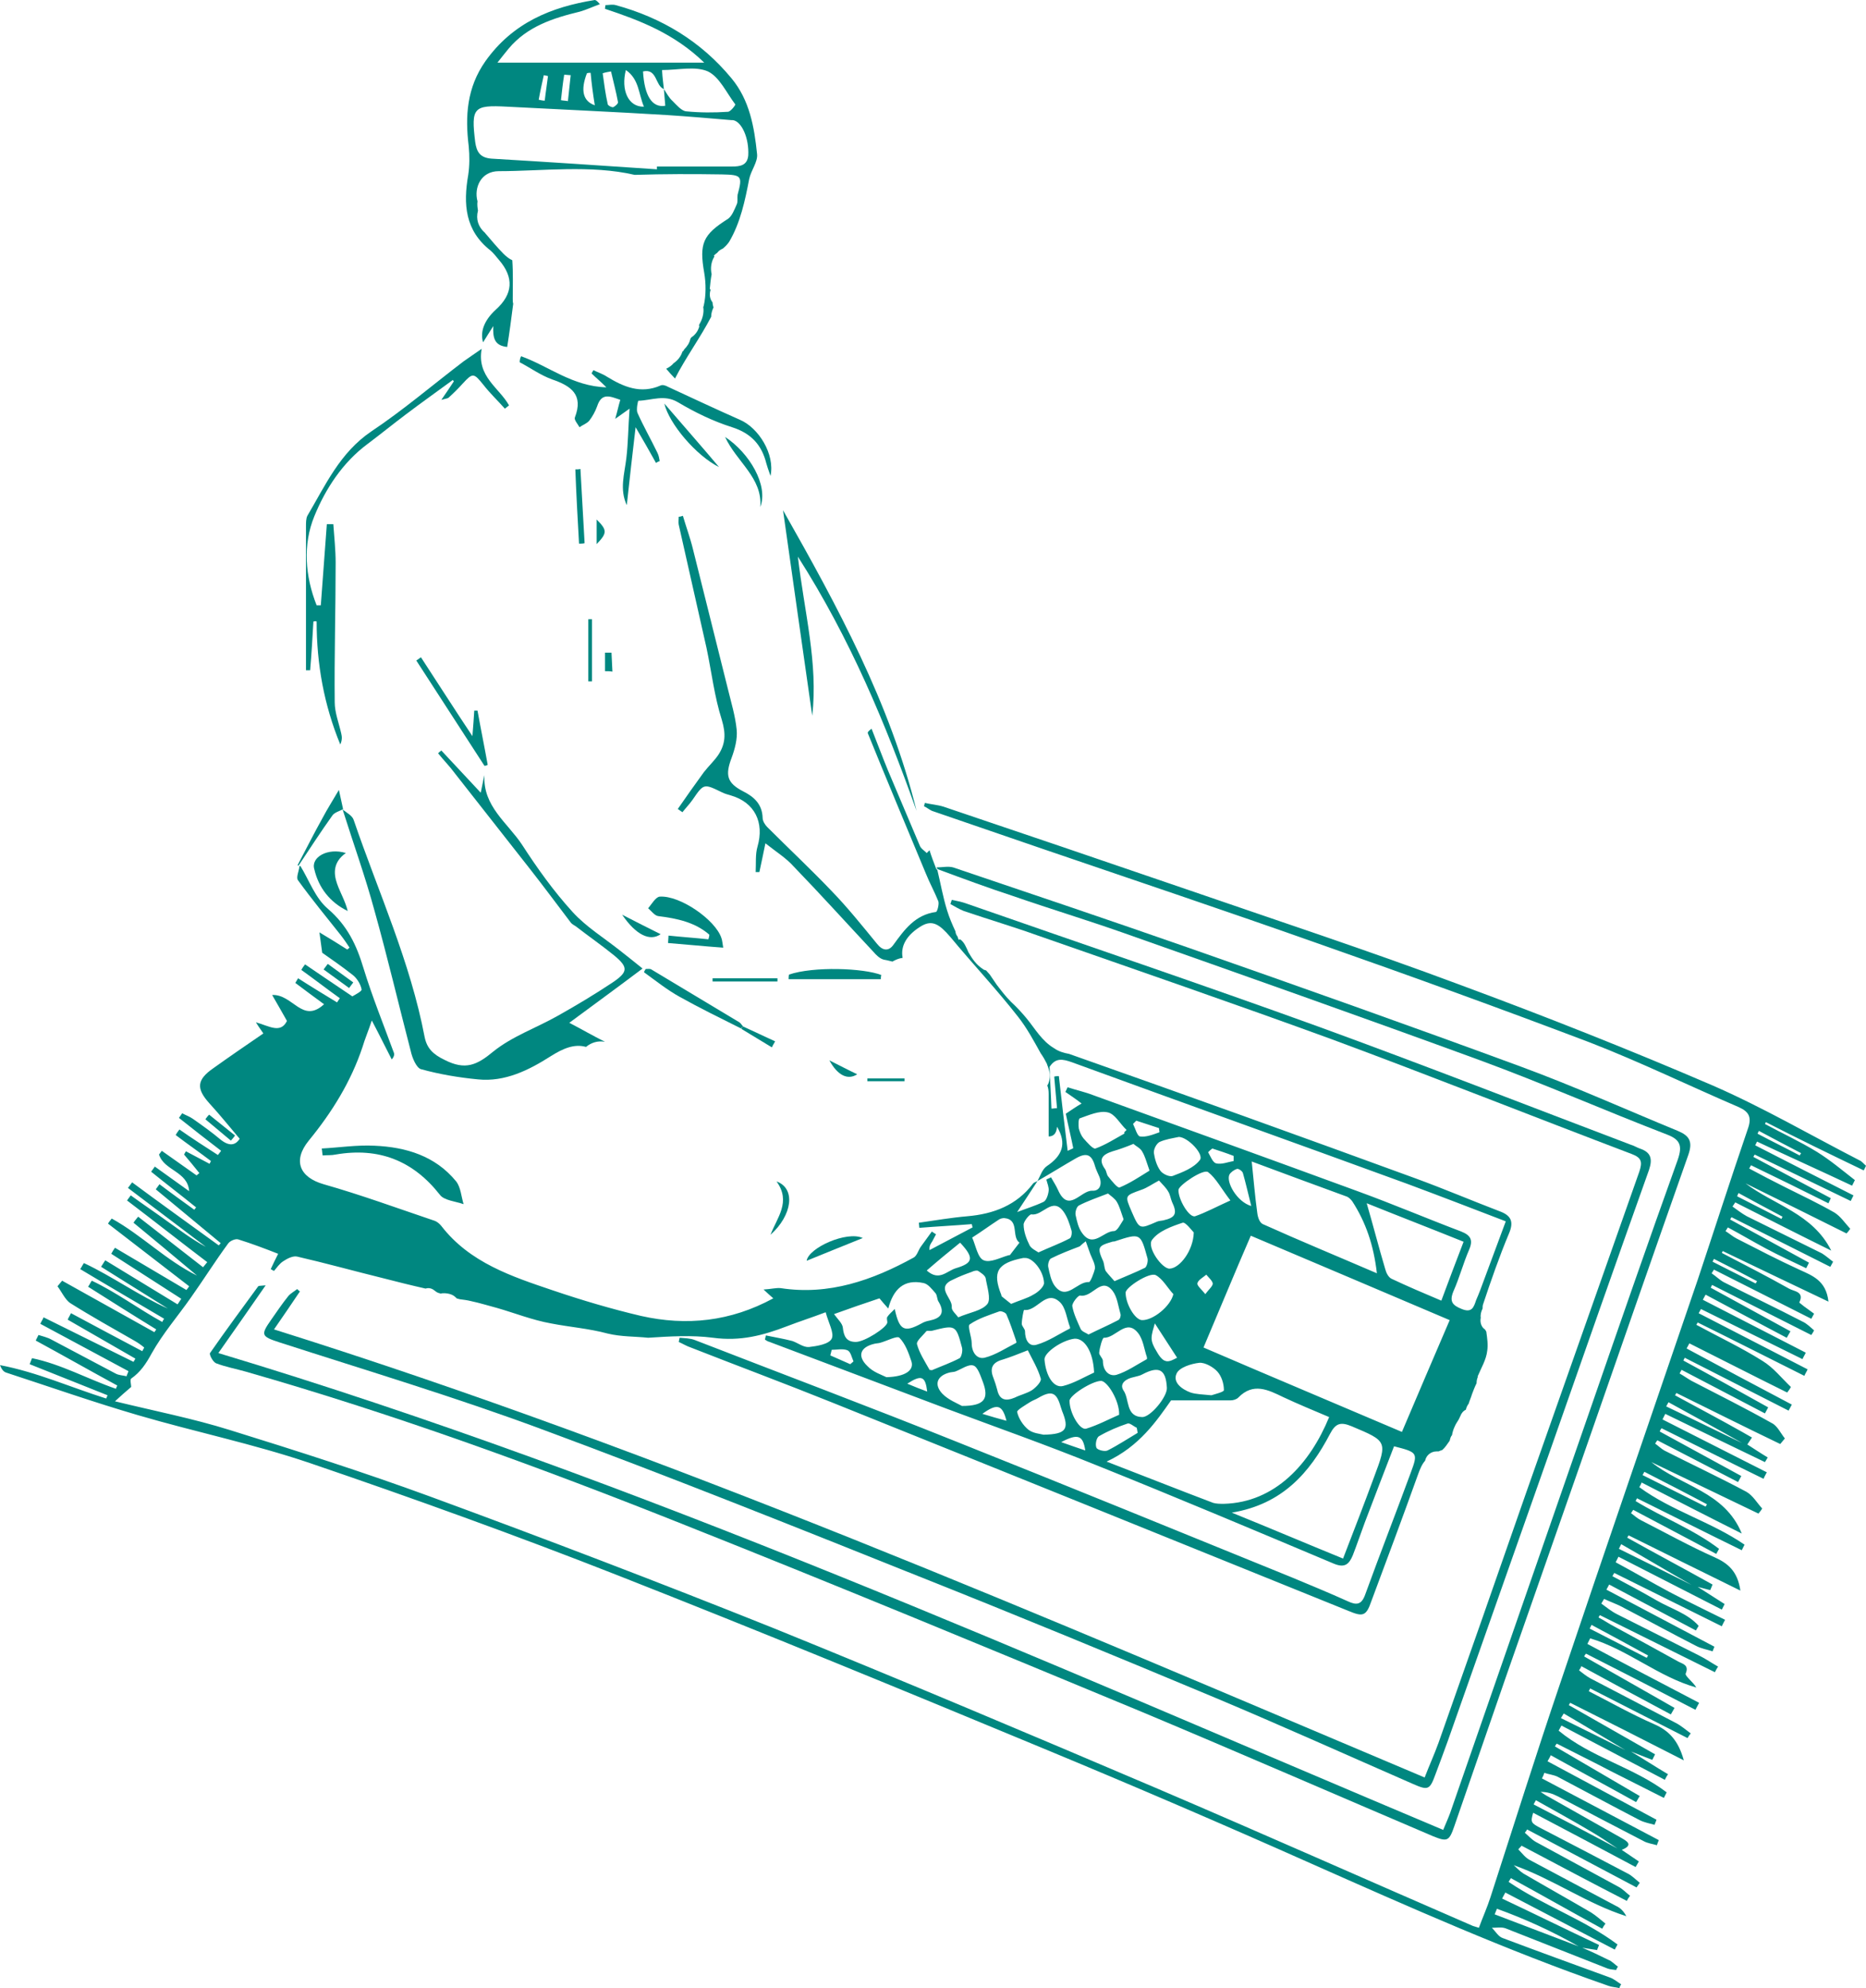 <svg enable-background="new 0 0 402.5 428.6" viewBox="0 0 402.5 428.6" xmlns="http://www.w3.org/2000/svg"><g fill="#008780"><path d="m401 250.1c-10.5-5.4-20.8-11.4-31.6-16.1-17.9-7.7-36.1-14.9-54.5-21.7-19.8-7.4-39.9-14-59.9-20.9-17.2-5.9-34.3-11.7-51.5-17.5-1.3-.4-2.7-.5-4-.8-.1.2-.1.5-.2.7.6.3 1.1.7 1.7 1 7.9 2.7 15.7 5.4 23.6 8.1 19.9 6.8 39.9 13.5 59.7 20.5 19.7 6.9 39.3 14 58.8 21.4 10.8 4.2 21.3 9.3 32 13.9 2.2 1 2.8 2.2 1.9 4.7-3.7 10.8-7.2 21.7-10.8 32.5-9.9 29-19.9 58-29.7 87.1-5.2 15.3-10 30.6-15 46-.7 2.2-1.7 4.4-2.5 6.6-.7-.2-1-.3-1.3-.4-22.6-9.8-45.1-19.8-67.8-29.5-27.7-11.8-55.4-23.5-83.3-34.8-24.5-9.8-49.1-19.2-73.9-28.3-14.2-5.2-28.6-9.8-43.1-14.3-8-2.5-16.2-4.1-24.8-6.2 1.2-1.1 2.2-2 3.5-3.1 0-.4-.3-1.6 0-1.8 2-1.4 3.2-3.2 4.4-5.4 2.4-4.3 5.7-8.1 8.5-12.1 2.7-3.8 5.2-7.8 8-11.6.4-.6 1.6-1.1 2.2-.9 2.9.9 5.8 2 8.6 3.1-.6 1.2-1.1 2.2-1.6 3.3.2.1.5.3.7.4.6-.7 1.2-1.6 2-2.1.9-.6 2.1-1.2 3-1 6.1 1.4 12.2 3.1 18.3 4.6 3.1.8 6.3 1.6 9.4 2.3.6-.2 1.3-.1 1.9.4.5.4.7.5 1.1.6.1 0 .1 0 .2.1.3-.1.5-.1.8-.1.5 0 1.1.1 1.6.3s.8.5 1.1.8c.2.1.4.1.7.2.8.1 1.6.2 2.4.4 1.9.4 3.8 1 5.7 1.5 3.8 1.1 7.6 2.6 11.5 3.3 4.1.8 8.2 1.1 12.3 2.2 2.9.7 5.8.6 8.7.9 4.7-.3 9.4-.6 14 0 5.9.8 10.8-.5 16-2.5 2.6-1 5.4-1.9 8.3-3 .6 2.3 1.9 4.5 1.3 5.7s-3.2 1.6-4.9 1.8c-1.2.1-2.4-.9-3.6-1.3-1.9-.5-3.8-.8-5.7-1.2l-.2.9c.3.2.6.4 1 .5 12.7 4.8 25.5 9.6 38.2 14.4 10.7 4 21.5 7.8 32.1 12.1 17.2 6.9 34.3 14.1 51.4 21.3 2.4 1 3.3.1 4.1-1.8.9-2.3 1.7-4.7 2.6-7.1 2.1-5.5 4.2-11 6.3-16.4 5.1 1.3 5.2 1.4 3.6 5.7-3.2 8.7-6.6 17.4-9.8 26.2-.8 2.3-1.9 2.4-3.8 1.5-4-1.8-8.1-3.5-12.2-5.2-24.1-9.8-48.1-19.6-72.2-29.2-18.7-7.5-37.6-14.6-56.4-21.9-1-.4-2.2-.4-3.3-.5-.1.3-.1.6-.2.9.9.4 1.7.9 2.6 1.2 10.2 4 20.4 7.8 30.6 11.9 37.1 14.9 74.2 29.9 111.3 44.9 3.1 1.3 3.8 1.1 4.9-2.1 3.4-9.1 6.8-18.2 10.1-27.4.4-1.1.8-2.1 1.5-2.9.2-1 1.1-2 2.5-2h.4c.2-.1.5-.2.8-.3.6-.5 1.1-1.3 1.6-2 .1-.4.2-.9.5-1.2.1-.6.3-1.3.6-1.9.2-.5.5-.9.8-1.4.1-.2.2-.4.3-.6 0-.1.1-.2.1-.2.2-.6.6-1.1 1.2-1.4.1-.5.3-.9.6-1.3.2-.7.5-1.3.7-2 .3-.8.6-1.6 1-2.4 0-.5.1-1 .3-1.4h-.1c.8-1.9 1.9-3.7 2.1-5.6.2-1.3 0-2.7-.2-4.1 0-.1-.1-.1-.1-.2-.1-.1-.1-.2-.2-.3-.8-.5-1.1-1.6-.9-2.5-.1-.7.1-1.4.4-2 0-.3 0-.6.1-.9 1.7-5.1 3.5-10.3 5.6-15.3 1.1-2.6.4-3.9-2.1-4.8-6-2.3-11.9-4.8-17.9-7-24.9-9.1-49.9-18.1-74.9-26.9-1.1-.2-2.2-.5-3.2-1.2-2.7-1.6-4.1-4.2-6-6.5-1-1.2-2.1-2.4-3.3-3.5-1.2-1.2-2.1-2.4-3.1-3.7-.5-.7-1-1.5-1.5-2.2-.3-.3-.5-.6-.8-.9-.3-.1-.5-.1-.7-.3-1.4-.9-2.3-2.2-3.1-3.6-.5-1.1-.9-2.2-1.8-2.8l-.3.1c-.1-.2-.2-.4-.2-.6-.3-.4-.5-.8-.5-1.2-.7-1.5-1.3-2.9-1.8-4.5-.9-2.9-1.4-5.8-2.1-8.7-.1-.1-.2-.3-.3-.4-.5-1.3-1-2.6-1.4-3.9-.2.2-.4.4-.6.6-.5-.5-1.3-1-1.5-1.6-2.3-5.4-4.6-10.9-6.9-16.3-1.2-2.9-2.3-5.9-3.5-8.9-.7.5-.9.8-.8 1 4.1 10.1 8.3 20.1 12.5 30.2.8 2 1.9 4 2.7 6 .2.6-.2 2.2-.5 2.3-4.5.6-6.8 3.8-9.2 7.1-1 1.4-2.3 1.3-3.5-.2-3.2-3.9-6.4-7.9-9.9-11.5-4.5-4.7-9.2-9.1-13.8-13.7-.5-.5-1-1.3-1-2-.1-2.9-1.8-4.5-4.2-5.7-3.5-1.8-3.9-3.5-2.5-7.2.7-1.9 1.3-4.1 1.1-6.1-.3-3-1.2-5.9-1.9-8.8l-7.5-30c-.6-2.5-1.5-4.9-2.2-7.3-.3.1-.6.2-.9.2 0 .6-.1 1.2 0 1.7 2 8.9 4 17.7 6 26.6 1.1 5.2 1.7 10.5 3.3 15.5.9 3 .8 5.2-.8 7.6-.9 1.3-2.1 2.4-3.1 3.7-1.9 2.6-3.8 5.3-5.6 7.9.3.2.7.5 1 .7.7-.9 1.5-1.7 2.2-2.7 2.4-3.5 2.4-3.5 6.3-1.6.6.3 1.3.5 2 .7 5.1 1.5 7.2 5.8 5.7 11-.5 1.7-.3 3.6-.4 5.5h.8c.4-1.9.8-3.7 1.3-6.2 2.4 1.9 4.5 3.2 6.1 5 5.8 6 11.4 12.2 17.2 18.4.6.7 1.4 1.5 2.3 1.7.7.1 1.3.3 1.8.4.7-.4 1.4-.7 2.2-.8-.5-2.6.9-5 4.1-6.9 2.3-1.3 3.8-.4 6.2 2.4 4.8 5.8 10 11.3 14.6 17.2 1.9 2.4 3.4 5.2 4.9 7.9.5.7.9 1.4 1.3 2.2 0 .1.1.2.1.3v.1s0 0 0-.1c.5 1.2.7 2.3.4 3.5-.1.3-.2.7-.4.9.2.5.3 1.1.3 1.8v9.2c1 0 1.7-.6 1.8-2.1 2.2 3.7 1.1 6.3-2.2 8.5-1 .7-1.4 2.1-2 3.2 2.8-1.6 5.5-3.3 8.3-4.9 2.3-1.3 3.4-.8 4.1 1.7.2.7.6 1.5.9 2.2.7 1.6.2 3.2-1.5 3.1-2.5-.1-5.1 5-7.4-.2-.4-.9-1-1.8-1.5-2.7-.3.2-.7.3-1 .5.2.8.6 1.7.5 2.4-.1.9-.5 2.1-1.1 2.4-1.9.9-3.9 1.5-5.7 2.2 1.4-2.1 2.9-4.4 4.4-6.7-.3.2-.8.3-1 .6-3.5 4.6-8.4 6.5-14.1 7-3.5.3-7 .9-10.5 1.4l.1 1.1c3.8-.3 7.6-.5 11.3-.8.1.2.1.5.2.7-3.1 1.6-6.2 3.3-9.3 4.9-.1-1 .3-1.4.6-1.9s.5-1 .8-1.5c-.3-.2-.6-.4-.9-.6-.8 1.1-1.6 2.2-2.4 3.3-.5.7-.8 1.9-1.5 2.3-8.9 4.9-18.3 8.2-28.7 6.6-1-.1-2 .2-3.7.3 1 .9 1.5 1.4 2.1 1.9-9.2 5-18.7 6-28.5 3.8-6.4-1.5-12.8-3.4-19-5.5-8.9-3-18-6-24.1-13.9-.4-.5-.9-.9-1.4-1.1-8-2.7-15.9-5.6-24-7.9-5.2-1.5-6.7-5.1-3.2-9.4 5-6.1 9.1-12.7 11.6-20.2.5-1.7 1.2-3.3 2-5.7 1.8 3.4 3 5.9 4.3 8.4.6-.7.6-1.2.4-1.6-2.2-6-4.6-11.9-6.5-18.1-1.5-5-3.5-9.2-7.7-12.8-2.7-2.3-4-6.1-5.9-9.2h-.2c-.1 1.1-.8 2.5-.3 3.1 2.9 4 6.1 7.9 9.2 11.8.7.9 1.3 1.8 1.9 2.7-.2.1-.3.3-.5.4-1.9-1.2-3.8-2.4-6-3.7.2 1.7.4 2.7.6 4.4 1.7 1.2 4.2 2.9 6.6 4.8.9.7 1.7 2 1.9 3.1.1.4-1.5 1.2-2 1.5-3.7-2.5-7-4.7-10.2-6.9-.3.4-.6.8-.8 1.2 2.8 2 5.5 4.1 8.3 6.1-.2.3-.4.6-.6.9-2.8-1.7-5.6-3.4-8.4-5.2-.2.3-.4.7-.6 1 2 1.5 4 3 6.2 4.6-4.7 4.3-6.7-2.2-11.2-2 1.2 2.1 2.2 3.8 3.2 5.6-1.4 2.8-3.8 1.1-6.7.3.8 1.3 1.3 1.9 1.6 2.4-3.8 2.6-7.3 5-10.8 7.5-3.6 2.5-3.7 4.4-.8 7.6 2.2 2.4 4.3 5 6.5 7.6-.9 1.4-2.2 1.7-4.1.2-1.9-1.6-4-3.1-6-4.5-.7-.5-1.6-.8-2.3-1.2-.2.3-.5.7-.7 1 3 2.4 6.1 4.8 9.1 7.1-.2.3-.5.6-.7.9-2.8-1.8-5.6-3.6-8.3-5.5-.3.4-.6.8-.8 1.2 2.5 1.9 5.1 3.7 7.6 5.6-.1.2-.2.4-.3.6-1.7-.9-3.4-1.8-5.1-2.7-.1.2-.3.5-.4.7 1.1 1.3 2.2 2.6 3.3 4-.2.2-.4.3-.6.5-2.5-1.8-5-3.5-7.5-5.3-.2.3-.4.5-.6.8 1.1 3.5 6.2 3.6 6.5 7.9-2.5-1.8-4.9-3.5-7.4-5.3-.3.4-.6.8-.8 1.1 3.2 2.6 6.5 5.1 9.7 7.7l-.4.5c-2.5-1.8-5-3.6-7.5-5.5-.3.4-.5.7-.8 1.1 4.7 3.9 9.4 7.8 14 11.6-.1.2-.3.3-.4.5-6.2-4.5-12.5-9-18.7-13.6-.3.4-.6.8-.9 1.2 5.6 4.2 11.2 8.5 16.8 12.7-3-1.6-5.6-3.6-8.3-5.5-2.6-1.9-5.3-3.7-7.9-5.6-.3.4-.5.7-.8 1.1 5.8 4.4 11.5 8.9 17.3 13.3l-.9 1.1-14-10.9c-.3.4-.7.8-1 1.3 4.6 3.8 9.2 7.6 13.7 11.4-6.7-3.3-11.9-8.7-18.4-12.3-.3.4-.6.7-.8 1.1 5.8 4.5 11.7 9 17.5 13.5-.2.3-.4.6-.6.8l-15.4-9.1c-.3.4-.6.9-.8 1.3 5 3.2 10.1 6.5 15.1 9.7l-.8 1.2c-5.2-3.2-10.4-6.3-15.6-9.5l-.9 1.4 14.4 9c-6.3-2.8-11.9-6.9-18.1-9.8-.3.4-.5.9-.8 1.3 6 3.6 12 7.1 18.1 10.7-.1.2-.3.4-.4.7-5.1-2.8-9.9-6.4-15.2-8.9-.3.4-.5.9-.8 1.3 4.9 3.1 9.8 6.2 14.7 9.2-.1.2-.3.4-.4.6-6.6-3.7-13.3-7.4-19.9-11.1-.3.4-.7.8-1 1.2.9 1.2 1.6 2.8 2.7 3.6 4.6 2.9 9.3 5.5 14 8.2.7.4 1.4.9 2 1.4-.1.3-.3.5-.4.8-5.1-2.7-10.2-5.4-15.4-8.2-.2.5-.5.9-.7 1.4 4.9 2.8 9.7 5.6 14.6 8.4-.1.2-.3.5-.4.7l-19.4-9.6c-.2.5-.5.9-.7 1.4 6.3 3.4 12.7 6.8 19 10.2-.1.4-.3.7-.4 1.1-.8-.2-1.7-.2-2.4-.6-4.6-2.4-9.2-4.9-13.8-7.3-.9-.5-1.9-.7-2.8-1-.2.4-.4.8-.6 1.2 5.9 3.2 11.7 6.5 17.6 9.7-.1.2-.2.4-.3.7-6.1-2.1-11.8-5.3-18.1-6.6l-.5 1.3c5.6 2.2 11.2 4.5 16.8 6.7-.1.2-.2.5-.3.7-7.6-2.4-15-5.7-22.9-7.2.3.8.7 1.4 1.3 1.6 9.5 3.1 18.9 6.4 28.5 9.2 12.3 3.6 24.9 6.2 37 10.3 22.3 7.6 44.5 15.6 66.4 24.2 30.8 12.1 61.4 24.7 92 37.4 19.3 8 38.4 16.2 57.5 24.7 21.2 9.4 42.3 18.8 64.2 26.4.8.3 1.6.3 2.4.5.1-.3.2-.6.4-.8-.8-.5-1.6-1.2-2.5-1.5-7.7-2.8-15.4-5.6-23.1-8.5-.9-.3-1.5-1.4-2.3-2.2 1 0 2-.2 2.9.1 7.4 2.9 14.7 5.8 22.1 8.7.6.2 1.2.2 1.8.3.1-.2.2-.5.4-.7-.7-.5-1.3-1.2-2.1-1.5-1.8-.9-3.7-1.8-5.6-2.6 1.1.2 2.1.3 3.2.5.1-.4.3-.7.4-1.1-7-3.3-13.9-6.7-20.9-10 .2-.4.5-.9.7-1.3 7.9 4.1 15.7 8.2 23.6 12.3l.6-1.1c-7.2-5.4-16-8.4-23.5-13.5l.5-.8c6.6 3.6 13.1 7.3 19.7 10.9.2-.4.4-.7.7-1.1-1-.8-2-1.7-3.1-2.4-4.8-2.8-9.8-5.6-14.6-8.4-.8-.5-1.4-1.2-2.1-1.8 8.5 3 15.8 8.3 24.3 11-.6-1.1-1.3-1.8-2.2-2.2l-18.6-9.9c-1-.5-1.7-1.5-2.5-2.3.2-.3.5-.5.7-.8 7.6 4 15.1 8 22.7 11.9.2-.4.4-.7.7-1.1-.9-.7-1.6-1.5-2.6-2-5.9-3.2-11.8-6.4-17.7-9.6-.9-.5-1.6-1.3-2.4-2 .2-.2.4-.5.5-.7 7.9 4.2 15.7 8.3 23.6 12.5.2-.3.5-.7.7-1-.9-.7-1.7-1.6-2.8-2.1-6.1-3.2-12.2-6.4-18.4-9.6-2.3-1.2-2.4-1.3-1.8-3.4 7.4 3.9 14.8 7.8 22.1 11.7.2-.4.5-.8.7-1.2-1.2-.8-2.5-1.7-3.7-2.5 2.8-1.1.9-2-.3-2.7-5.1-2.9-10.3-5.8-15.4-8.7-.6-.3-1.2-.7-1.8-1.1 1.5 0 2.6.4 3.8 1 6.1 3.2 12.2 6.4 18.4 9.6.9.5 1.9.6 2.9.9.1-.4.3-.8.4-1.1-8.4-4.4-16.8-8.9-25.2-13.3.2-.4.4-.8.5-1.2.9.3 1.9.4 2.8.8 5.9 3.1 11.8 6.3 17.8 9.4 1 .5 2.1.7 3.2 1 .1-.4.3-.7.4-1.1-7.8-4.2-15.7-8.4-23.5-12.6.2-.4.5-.8.7-1.3 6.1 3.4 12.3 6.7 18.4 10.1.3-.4.5-.9.8-1.3-6.1-3.6-12.2-7.1-18.3-10.7.1-.2.2-.4.4-.6 3.9 2 7.8 3.9 11.6 5.9 3.8 1.9 7.7 3.9 11.5 5.8l.6-1.2c-7.1-5.4-16.3-7.5-23.3-13.3.2-.4.4-.7.6-1.1 7.4 3.9 14.9 7.8 22.3 11.7.2-.4.4-.8.7-1.2-2.7-1.6-5.3-3.3-8-4.9 1.5.6 3.1 1.2 4.6 1.8.2-.4.4-.8.6-1.2-6.2-3.5-12.4-7.1-18.6-10.6.1-.2.2-.4.3-.5 8 4 15.9 8 24.5 12.4-1.2-4.3-3.2-6.4-6.4-7.8-4.8-2.1-9.4-4.7-14.1-7.1.1-.2.2-.4.3-.6 7 3.6 14 7.1 21 10.7.2-.3.4-.7.7-1-1.1-.8-2.1-1.7-3.3-2.3-6.1-3.2-12.3-6.4-18.4-9.6-.9-.5-1.6-1.1-2.4-1.7.2-.3.4-.6.5-.9 6.4 3.5 12.9 7 19.3 10.4.3-.5.5-.9.8-1.4l-19.5-11.1c.1-.2.2-.4.4-.6 7.9 4 15.7 8 23.6 12.1.3-.5.5-1 .8-1.5-8-4.2-16.1-8.4-24.1-12.7.2-.4.4-.8.6-1.2 8.1 2.4 14.7 8.3 22.9 10.6-.7-1.2-2.5-2.5-2.3-3 .8-1.9-.7-2.1-1.6-2.6-4.5-2.5-9.1-5-13.7-7.5-1.2-.6-2.3-1.4-3.5-2 .1-.2.2-.4.3-.5 8.3 4.1 16.5 8.2 24.8 12.3.2-.4.4-.8.7-1.2-1.4-.8-2.7-1.7-4.1-2.4-5.9-3-11.8-5.9-17.7-8.9-1.2-.6-2.3-1.5-3.4-2.3.2-.3.4-.7.6-1 1.5.7 3 1.2 4.4 2 5.2 2.7 10.3 5.5 15.4 8.1 1.1.6 2.4.8 3.6 1.2.1-.3.3-.7.4-1-7.8-4.1-15.5-8.2-23.3-12.3.2-.4.4-.7.6-1.1 6.2 3.3 12.5 6.6 18.7 9.9.2-.3.4-.7.6-1-2.4-2.7-6-3.7-9.1-5.5s-6.3-3.5-9.5-5.2c.1-.2.2-.4.4-.7 7.7 3.8 15.5 7.7 23.2 11.5.2-.5.5-1 .7-1.4-4-2-8-3.9-12-6-3.9-2.1-7.7-4.3-11.6-6.4.2-.4.4-.8.6-1.2 7.4 3.8 14.9 7.6 22.3 11.4l.6-1.2c-1.9-1.2-3.9-2.5-5.8-3.7.9.2 1.8.5 2.7.7.2-.4.3-.8.5-1.2-6.1-3.4-12.3-6.7-18.4-10.1.1-.2.2-.4.3-.5 7.9 3.9 15.7 7.8 24.1 11.9-.6-4.2-2.7-5.9-5.6-7.2-5.4-2.4-10.6-5.3-15.9-8-.8-.4-1.4-1-2.1-1.5.2-.2.3-.5.5-.7 6 3.2 12 6.3 17.9 9.5.2-.4.4-.7.6-1.1-5.5-4.2-12.1-6.7-18-10.3.1-.2.2-.4.3-.6 7.5 3.7 15 7.5 22.6 11.2.2-.4.4-.8.6-1.2-7.1-4.9-15.8-7.3-22.7-12.4.2-.3.4-.7.5-1 7.2 3.7 14.4 7.4 21.6 11-3.7-9.1-13.1-10.2-19.5-15.4l23.1 11.1c.3-.4.6-.7.8-1.1-1.1-1.2-2-2.8-3.4-3.6-5.8-3.1-11.8-5.9-17.7-8.9-.7-.4-1.3-1-2-1.5.2-.2.3-.5.5-.7l17.4 9c.2-.4.5-.9.7-1.3-5.9-3.2-11.7-6.4-17.6-9.6.1-.2.2-.5.4-.7 7.3 3.6 14.6 7.3 22 10.9.2-.5.5-1 .7-1.4-7.5-3.8-15-7.6-22.5-11.4.2-.4.4-.8.6-1.2 7.2 3.5 14.4 7 21.5 10.4.2-.3.4-.7.6-1-1.5-.9-3-1.9-4.4-2.8.3-.5.7-1 1-1.5-.7-.4-1.4-.8-2.1-1.2-4.8-2.7-9.7-5.3-14.5-7.9.1-.2.2-.3.3-.5 7.5 3.7 14.9 7.4 22.4 11 .3-.4.7-.8 1-1.2-.9-1.1-1.6-2.7-2.8-3.3-5.7-3.2-11.5-6.1-17.3-9.1-.9-.5-1.7-1.1-2.6-1.6.1-.3.3-.5.4-.8 6 3.1 12 6.3 18 9.4.2-.4.5-.9.7-1.3-6.1-3.4-12.2-6.8-18.3-10.1.1-.2.2-.4.3-.6 7.5 3.8 14.9 7.6 22.4 11.4.2-.4.5-.9.7-1.3-7.6-4-15.1-8-22.7-12.1.2-.4.4-.7.6-1.1 7 3.5 14 7.1 21.1 10.6.3-.4.6-.8.8-1.2-2-1.9-3.8-4.2-6.1-5.6-4.6-2.9-9.5-5.2-14.3-7.8.1-.2.2-.3.3-.5 7.7 3.8 15.4 7.7 23 11.5.2-.5.5-.9.7-1.4-7.8-4-15.7-8.1-23.5-12.1.2-.3.3-.6.5-.9 7.3 3.6 14.6 7.2 21.9 10.8.2-.5.5-.9.7-1.4-7.4-3.8-14.8-7.6-22.2-11.4.2-.4.4-.7.6-1.1 5.8 3.1 11.6 6.2 17.5 9.3.3-.5.5-.9.8-1.4-5.7-3.1-11.5-6.3-17.2-9.4.1-.2.2-.4.3-.6 7.1 3.6 14.3 7.2 21.4 10.8.2-.3.4-.6.6-1-.8-.7-1.6-1.5-2.5-1.9-5.6-2.9-11.3-5.6-17-8.5-.9-.5-1.7-1.3-2.6-1.9.2-.3.3-.5.5-.8 7 3.5 14 7.1 21 10.6.2-.4.4-.7.6-1.1-.7-.5-1.4-1-2.2-1.6-.4-.3-1-.8-1-.8 1.2-2.4-1.2-2.4-2.2-3-4.8-2.7-9.7-5.2-14.5-7.7.1-.1.1-.3.2-.4 7.5 3.6 15 7.2 22.8 10.9-.5-4.6-3.5-5.6-6.3-6.9-4.6-2.1-9-4.4-13.5-6.7-.8-.4-1.6-1.1-2.4-1.6.2-.3.3-.5.5-.8 2.8 1.5 5.5 3.1 8.3 4.6s5.7 2.8 8.6 4.2c.2-.4.4-.8.6-1.2-5.7-3.1-11.3-6.2-17-9.3.1-.2.2-.4.3-.5 7.1 3.6 14.2 7.1 21.3 10.7.2-.4.4-.7.6-1.1-.8-.6-1.6-1.3-2.4-1.8-5.4-2.7-10.8-5.3-16.2-8-1.1-.6-2.1-1.4-3.1-2.1.2-.3.4-.6.6-.9 6.9 3.5 13.8 7 20.7 10.4-4-8-12.3-9.8-18.5-14.5 7.3 3.6 14.6 7.2 21.8 10.8.3-.3.5-.6.8-1-1.1-1.2-2.1-2.7-3.4-3.5-3.5-2-7.1-3.7-10.7-5.5-2.6-1.3-5.1-2.6-7.7-4 .1-.2.3-.5.4-.7 5.6 2.7 11.1 5.4 16.7 8.2l.5-1.1c-5.6-3-11.1-5.9-16.7-8.9.1-.2.2-.4.3-.5l20.7 10c.2-.4.4-.8.6-1.2-7.1-3.6-14.2-7.2-21.2-10.8l.4-.8c6.8 3.2 13.7 6.3 20.5 9.5l.6-1.2c-2.7-2.1-5.3-4.3-8.2-6.1-3.6-2.2-7.5-4-11.2-6l.2-.4c6.6 3.4 13.8 6.9 21.1 10.4.2-.3.3-.6.5-1-.5-.4-.9-1-1.5-1.2zm-217.6 44c-1.4-.6-2.9-1.3-4.3-1.9l.3-1.2c1.1 0 2.4-.3 3.4.1.7.3.9 1.5 1.3 2.4-.2.2-.5.4-.7.6zm3.7.4c-2.3-2.2-1.5-4.1 1.5-4.8.4-.1.8-.1 1.2-.2 1.5-.4 3.7-1.6 4.2-1.1 1.3 1.3 2 3.3 2.6 5.1.6 1.9-1.3 3.3-5.4 3.4-1-.5-2.9-1.1-4.1-2.4zm8.6 3.8c3.1-2 3.9-1.6 4.3 1.7-1.4-.5-2.6-1-4.3-1.7zm4.8-3c-1-1.8-2.2-3.6-2.7-5.5-.2-.7 1.3-1.9 2-2.8.2-.2.8 0 1.2-.1 5.1-1.3 5.2-1.3 6.5 3.6.2.7-.1 2-.5 2.3-1.9 1-3.9 1.7-6 2.6-.2-.1-.5 0-.5-.1zm2.8 5.2c-1.9-2-1.2-3.9 1.5-4.6.4-.1.8-.1 1.2-.2 1.4-.5 2.9-1.7 4-1.3.9.3 1.5 2.2 2 3.5 1.4 3.7.3 5.2-4.5 5.2-1.1-.6-2.9-1.3-4.2-2.6zm5.9-15c1.9-1.3 4.2-2 6.4-2.8.4-.1 1.4.3 1.5.7.8 1.8 1.4 3.7 2 5.4.1.3.2.6.1.7-2.2 1.1-4.4 2.6-6.8 3.2-1.7.4-2.8-1.2-2.8-3.1 0-1.4-1-3.8-.4-4.1zm2.7 19.3c3.2-2.3 4.3-2 5.2 1.5-1.8-.5-3.3-.9-5.2-1.5zm3.2-5.2c-.2-.8-.5-1.7-.8-2.5-.9-2.2-.2-3.4 2-4 1.6-.5 3.1-1.1 5.4-2 1 2 2.2 4 2.8 6.1.2.6-1 1.9-1.9 2.5-1.1.7-2.5 1-3.7 1.6-1.9.8-3.3.6-3.8-1.7zm51-49.3c-1.2.2-2.6.8-3.8.5-.7-.2-1.2-1.5-1.7-2.4.3-.3.6-.6.9-.8 1.5.5 3.1 1 4.6 1.6zm.7 1.7c.4-.1 1.2.5 1.3.9.6 2.1 1.1 4.3 1.8 7.1-3.1-.9-5.5-5.2-4.7-6.8.3-.5 1-1 1.6-1.2zm-1.4 6.8c-3.1 1.4-5.3 2.6-7.6 3.4-1.3.4-3.7-3.7-3.6-5.7.1-1 5.4-4.6 6.4-3.8 1.7 1.3 2.8 3.5 4.8 6.1zm-10.3 4.8c.6-.2 2 1.7 2.4 2.1-.1 3.9-3 7.7-5.2 7.8-1.6.1-5-4.6-3.8-6.2 1.4-1.9 4.2-2.9 6.6-3.7zm-5.8 11.3c1.5.8 2.5 2.7 3.8 4.1-.6 2.6-4.4 5.7-6.8 5.6-1.5-.1-3.5-3.5-3.5-5.9-.1-1.1 5.1-4.5 6.5-3.8zm-3.8 12.5c1.1 1.4 1.3 3.5 1.9 5.2v.4c-2.2 1.2-4.3 2.7-6.6 3.4-1.6.4-2.9-.9-2.9-3 0-.6-.9-1.3-.8-1.8.1-1.1.7-3.2 1-3.2 2.6.1 4.8-4.3 7.4-1zm-1 9.5c.7-.2 1.4-.3 1.9-.6 3.6-1.9 5.1-1.1 5.3 2.9.1 1.9-3.5 6.3-5.3 6.3-3.7-.1-2.7-3.9-4.1-5.8-.9-1.5.7-2.5 2.2-2.8zm6.9-3.5c-.8-.2-1.5-1.3-2-2.2-.5-.8-1-1.8-1-2.7 0-1 .4-2.1.7-3.2 1.7 2.6 3.1 4.8 4.8 7.4-.6.3-1.7 1-2.5.7zm2.4 2.7c.6-1.3 3.1-2.1 4.9-2.3 1.2-.1 3 .9 3.9 1.9s1.4 2.6 1.4 4c0 .4-2.1.9-2.7 1.1-1.9-.2-3.3-.2-4.5-.6-1.9-.7-3.9-2.2-3-4.1zm4.5-19.5c.2-.7 1.2-1.2 1.9-1.8.5.6 1.3 1.3 1.4 1.9 0 .6-.9 1.3-1.6 2.3-.9-1.1-1.9-1.9-1.7-2.4zm.5-26.5c-1.3 1.7-3.7 2.6-5.8 3.4-.7.3-2.2-.4-2.7-1.1-.8-1.1-1.2-2.5-1.4-3.8-.1-.8.5-2 1.2-2.4 1.3-.6 2.8-.8 4.2-1.1 2 .1 5.5 3.8 4.5 5zm-12.9-5.1c-.6-.1-1-1.7-1.5-2.7l.7-.7c1.6.5 3.3 1.1 4.9 1.6 0 .3.1.6.1.9-1.4.5-2.9 1.1-4.2.9zm-1.4 1.6c.5.5 1.5.9 1.9 1.7.6 1 .9 2.2 1.3 3.3.1.3.3.8.2.8-2.1 1.3-4.2 2.7-6.4 3.6-.4.2-1.7-1.4-2.4-2.3-.4-.4-.4-1.1-.7-1.6-1.6-2.2-.6-3.2 1.6-3.9 1.4-.4 2.8-.9 4.5-1.6zm1.7 9.9c1.2-.4 2.3-1.2 3.8-2 .7.8 1.5 1.5 2 2.4.4.6.5 1.5.8 2.2 1.2 2.5.8 3.4-1.9 4-.5.1-1 .1-1.4.3-3.7 1.6-3.7 1.7-5.4-2.2-1.5-3.5-1.5-3.4 2.1-4.7zm1.3 14.7c.2.6-.1 1.8-.5 2.1-2 1-4.1 1.8-6.6 2.9-.6-.7-1.3-1.4-1.9-2.2-.3-.6-.3-1.4-.5-2-1.4-3.1-1.2-3.4 1.9-4.3.2-.1.4 0 .6-.1 5.5-1.8 5.5-1.8 7 3.6zm-7.5 7.1c1 1.3 1.2 3.3 1.7 5 .1.4-.1 1.1-.5 1.3-2.1 1.1-4.2 2-6.4 3.1-.6-.4-1.4-.6-1.7-1.2-.7-1.6-1.5-3.2-1.8-4.9-.1-.7 1.3-2.4 1.7-2.3 2.7.5 4.5-4.2 7-1zm-4 17.6c-2 .9-4.3 2.3-6.7 2.9-2 .5-3.7-2.1-4-5.7-.1-1.5 3.8-4.2 6.5-4.5 2.1-.1 4 2.7 4.2 7.3zm-1.1-19.5c-2.6-.2-4.8 4.2-7.4.8-.8-1.1-1.1-2.7-1.4-4.1-.1-.6.2-1.6.6-1.8 2-1 4.1-1.8 6.2-2.6.4-.4.8-.7 1.3-1.1.3.9.7 1.9 1 2.8.4 1 1 2 1 3-.2 1-1 3-1.3 3zm-6.3 4.3c1.3 1.2 1.5 3.6 2.2 5.4v.3c-2.4 1.2-4.7 2.8-7.2 3.5-1.7.5-2.5-1.1-2.5-2.9 0-.5-.7-1.1-.7-1.6 0-1 .4-3 .5-3 2.8.4 4.7-4.5 7.7-1.7zm-6.8 27.5c-1.1-.9-2.1-2.4-2.4-3.8-.1-.4 1.8-1.5 2.9-2.2.5-.3 1.1-.5 1.6-.8 2.9-1.7 4-1.3 4.9 1.9.1.3.2.6.3.9 1.6 3.9.9 5-4 5.1-.8-.2-2.3-.3-3.3-1.1zm7.1 2.7c3.6-1.9 4.7-1.5 5.2 1.8-1.8-.6-3.2-1.1-5.2-1.8zm5.4-2.9c-1.4.4-3.6-3.4-3.6-6 0-1.2 4.9-4.3 6.8-4.3 1.3 0 4 4.2 3.9 7.3-2.1.9-4.5 2.2-7.1 3zm2.2 4.1c-.3-.7 0-2.2.6-2.5 1.9-1.1 4-2 6.1-2.7.5-.2 1.3.6 2 .9l.2 1.1c-2.2 1.3-4.3 2.7-6.5 3.8-.6.3-2.2-.1-2.4-.6zm25.2 11.9c-7.4-2.8-14.7-5.7-23-8.9 7.1-3.3 10.8-8.8 13.9-13.2h12.8c.6 0 1.3-.2 1.7-.6 3.2-3.3 6.4-1.7 9.7-.1 3.2 1.5 6.6 2.9 9.9 4.3-4.1 10-11.6 18.4-22.7 18.7-.8 0-1.6 0-2.3-.2zm34.7-5.6c-2.1 5.7-4.3 11.4-6.7 17.6-8.1-3.3-15.6-6.5-24-9.9 10.9-1.8 16.8-8.6 21.2-17 1.2-2.3 2.3-2.6 4.7-1.6 7.6 3.2 7.7 3.2 4.8 10.9zm6-9.7c-14.3-6.1-28.4-12-42.8-18.2 3.4-8 6.6-15.8 10.2-24.1 14.2 6 28.3 12 42.9 18.2-3.5 8.1-6.8 15.9-10.3 24.1zm-5.4-34.2c-8.6-3.7-16.6-7-24.6-10.6-.7-.3-1.1-1.5-1.2-2.4-.5-3.6-.8-7.3-1.2-11.1 6.4 2.4 13.5 5 20.6 7.6.4.2.8.6 1.1 1 2.9 4.5 4.6 9.4 5.3 15.5zm-2.2-15.1c6.7 2.7 13.7 5.4 20.9 8.3-1.7 4.4-3.2 8.4-4.8 12.7-3.8-1.6-7.3-3.1-10.7-4.7-.7-.3-1.2-1.3-1.4-2.1-1.4-4.7-2.6-9.4-4-14.2zm-63.3-11.9c0 .1-.6.3-1.2.6-.7-5.5-1.3-10.8-1.9-16.1-.3 0-.7 0-1 .1.2 2.3.4 4.5.6 6.8-.4 0-.8.1-1.2.1-.1-3-.3-6-.4-9 1.3-2 2.8-1.7 4.8-1 24.1 8.8 48.2 17.4 72.3 26.2 7 2.6 14 5.3 21.3 8.1-1.9 5.1-3.7 10-5.5 14.8-.3.8-.6 1.5-.9 2.2-.5 1.5-.9 2.8-3.1 1.9-2-.8-2.7-1.6-1.8-3.8 1.3-2.9 2.1-6 3.4-9 .9-2.1.3-3.1-1.7-3.9-7.4-2.8-14.7-5.9-22.1-8.6-19.1-7-38.2-13.9-57.3-20.8-1.8-.7-3.7-1.1-5.5-1.7-.2.3-.3.7-.5 1 1 .7 2.1 1.4 3.5 2.5-1.2.7-2.2 1.4-3.4 2.2.5 2.5 1.1 4.9 1.6 7.4zm4.8.1c-.5.2-1.8-1.3-2.6-2.2-.5-.6-.8-1.4-1-2.1-.1-.7-.1-2.1.2-2.2 2-.7 4.2-1.7 6-1.3 1.6.3 2.7 2.5 4.1 3.8l-.5.5c0 .1.1.3 0 .3-2 1.1-4 2.4-6.2 3.2zm-3.6 12.3c1.9-1 4-1.7 6.3-2.6.6.5 1.5 1.1 1.9 1.8.6 1 .9 2.2 1.3 3.3.1.2.2.5.1.6-.6.9-1.3 2.4-2 2.4-2.3 0-4.5 3.8-6.9.4-.8-1.1-1.1-2.5-1.4-3.9-.1-.6.2-1.7.7-2zm-10.2 1.9c2.4.4 4.5-3.9 6.9-.6.8 1.1 1.3 2.6 1.7 4 .2.5 0 1.7-.4 1.8-2.1 1.1-4.3 1.9-6.7 3-.6-.4-1.5-.8-1.9-1.5-.7-1.4-1.3-3-1.3-4.5 0-.7 1.3-2.3 1.7-2.2zm-1.4 9.4c1.6-.1 4 2.7 4.1 5.4 0 .8-1.3 2-2.3 2.5-1.3.8-2.9 1.2-4.8 2-.6-.5-1.3-1-2-1.6-.1-.1-.1-.2-.1-.3-2-5-.9-6.9 4.7-8zm-5.6-8.3c.3-.2.8-.3 1.1-.3 3.4.3 1.5 4 3.3 5.3-.7.9-1.3 1.7-2 2.6 0 .1-.2.1-.3.1-1.8.5-4 1.7-5.4 1.1-1.3-.5-1.7-3.1-2.5-4.9 1.9-1.2 3.8-2.6 5.8-3.9zm-4.5 11.1c.6.4 1.4.9 1.6 1.5.3 1.9 1.2 4.5.4 5.6-1.2 1.5-3.8 1.8-6.3 2.9-.5-.7-1.5-1.5-1.4-2.2.2-2-3.7-4.3.4-6 1.2-.6 2.5-1.1 3.9-1.6.4-.2 1.1-.4 1.4-.2zm-3.9-6.1c3.1 3.3 2.8 4.4-.9 5.5-2 .6-3.6 2.9-6.3.5 2.3-2 4.7-4 7.2-6zm-17.4 12c.5.6 1 1.2 1.9 2.2 1.1-4.2 3.4-6.4 7.6-5.5 1 .2 1.8 1.3 2.6 2.2.4.5.3 1.4.7 1.9 1.4 2.4.4 3.5-2 4-.6.1-1.2.3-1.7.6-3.7 2-4.8 1.6-5.8-3.1-.7.7-1.2 1.1-1.6 1.7-.2.3 0 .8 0 1.2-.1 1.1-4.9 4.2-6.8 4.2-2.1 0-2.6-1.3-2.8-3.1-.1-.9-1.1-1.8-1.9-2.9 3.3-1.2 6.5-2.3 9.8-3.4zm150.8 139.7c-6-2.3-12.1-4.6-18.1-6.9.2-.4.3-.8.5-1.2 6.1 2.2 12 4.9 17.6 8.1zm2.1-25.1c2.1 1.2 4.2 2.6 6.3 4-6-3.2-12.1-6.4-18.1-9.5.2-.3.3-.6.5-.9 3.7 2.1 7.6 4.2 11.3 6.4zm8-17.2c-4.6-2.3-9.2-4.6-13.9-6.9.2-.3.4-.7.6-1 4.5 2.6 8.9 5.3 13.3 7.9zm4.9-20.4c-.1.2-.2.3-.3.5-4.1-2.1-8.2-4.2-12.3-6.3l.4-.8c4.1 2.2 8.2 4.4 12.2 6.6zm9.4-15.2c-5.2-2.6-10.4-5.2-15.7-7.8l.5-1c5.1 2.9 10.1 5.9 15.2 8.8zm3.3-17.4c-.1.2-.2.3-.3.5l-13.6-6.8.4-.7c4.5 2.3 9 4.6 13.5 7zm7.6-13.2c-5.5-2.6-10.9-5.3-16.4-7.9.2-.3.3-.6.5-.9 5.3 2.9 10.6 5.8 15.9 8.8zm3.2-34.9c-.1.2-.2.3-.3.5l-9.3-4.7c.1-.2.2-.4.3-.6 3.2 1.6 6.3 3.2 9.3 4.8zm5.5-13.9c-.1.2-.2.3-.2.5-3.2-1.6-6.4-3.3-9.6-4.9.1-.2.2-.5.3-.7 3.1 1.7 6.3 3.4 9.5 5.1zm4-13.7c-.1.2-.2.3-.3.5-3-1.6-6.1-3.1-9.1-4.7.1-.2.2-.4.3-.6 3 1.6 6 3.2 9.1 4.8z"/><path d="m153.3 62.4c-.1 0-.2 0-.2-.1.1-1.1.2-2.1.4-3.2-.3-1.3-.1-2.7.6-3.8-.1-.1-.1-.1-.1-.2.2-.2.4-.4.7-.6.3-.4.7-.7 1.2-.9.5-.4 1-.9 1.4-1.5 2.4-4.1 3.4-8.8 4.3-13.5.4-1.9 1.9-3.7 1.7-5.4-.6-5.8-1.6-11.6-5.5-16.3-6.6-8-15.1-13.1-25-15.8-.7-.2-1.5 0-2.2 0 0 .2-.1.5-.1.8 7.5 2.5 14.9 5.3 21.4 11.6h-44.6c1.2-1.5 1.8-2.3 2.4-3 4-4.8 9.6-6.6 15.4-8 1.4-.4 2.9-1.1 4.3-1.6-.6-.7-.9-.9-1.1-.9-9.4 1.5-17.7 4.9-23.6 13.2-4 5.7-4.4 11.8-3.6 18.3.2 2.1.2 4.2-.1 6.2-1.1 6.3-.7 12 4.8 16.3.7.6 1.2 1.3 1.8 2 3.3 3.8 3.1 7.4-.7 10.8-2.4 2.2-3.4 4.7-2.7 7 .7-1.1 1.3-2.1 2.2-3.5-.1 2.5.2 4.2 3 4.5.5-3.1.9-6.2 1.3-9.3-.1-.4-.1-.7-.1-1.1 0-2.8.1-5.5-.1-8.3-.7-.3-1.4-.9-1.9-1.4-1.4-1.4-2.7-3-4-4.5 0 0 0-.1-.1-.1-1.3-1.2-1.9-2.8-1.4-4.7-.1-.6-.2-1.3-.1-2-.8-2.9.7-6.5 4.6-6.5 9.2 0 19.9-1.4 29.3.8 6.3-.2 12.5-.2 18.8-.1 4.3.1 4.5.3 3.4 4.4-.1.7.1 1.5-.2 2.1-.5 1.1-1 2.5-1.9 3.1-5.4 3.4-6.2 5.3-5.1 11.6.4 2.3.4 4.9-.1 7.1 0 .1-.1.2-.1.3.2 1.3-.2 2.7-.9 3.8v.3.1h.1l-.1.1c-.3 1-.9 1.7-1.7 2.3l.3-.3c-.2.1-.3.3-.4.4 0 .1-.1.1-.1.2-.2.9-.7 1.6-1.3 2.2-.1.2-.2.4-.4.5-.3 1-1 1.9-1.9 2.5-.4.5-1 .9-1.6 1.2.6.7 1.2 1.4 1.9 2.1 2.3-4.5 5.4-8.7 7.8-13.3 0-.7.2-1.4.5-2-.1-.4-.2-.8-.2-1.1-.7-.9-.7-1.9-.4-2.8zm-10.1-43.2c-.1-1.1-.3-2.3-.4-4.1 3.5 0 7.2-.9 9.9.3 2.5 1.2 4 4.6 5.9 7.1.1.1-1 1.6-1.6 1.6-3 .2-6 .2-9-.1-1-.1-2-1.3-2.9-2.2-.8-.7-1.3-1.7-1.9-2.6.1 1.2.2 2.4.3 3.6-2.8.5-4.5-2.1-4.8-7.4 3.1-.7 2.6 3.1 4.5 3.8zm-8.2-4.1c2.9 2 2.7 5.1 3.9 7.9-3.4.1-5-3.6-3.9-7.9zm-3.2.3c.5 2.2 1.1 4.4 1.5 6.6.1.3-.6.9-1 1.1-.3.1-1.1-.3-1.2-.6-.5-2.2-.8-4.5-1.1-6.7.6-.2 1.2-.3 1.8-.4zm-5.2.4c.3-.1.5-.1.8-.1.2 2.3.5 4.5.9 7-2.6-.9-3.1-3.3-1.7-6.9zm-4.9.3c.4 0 .9.1 1.4.1-.2 1.9-.4 3.7-.6 5.6-.5-.1-1-.1-1.5-.2.2-1.8.4-3.7.7-5.5zm-4.4.1c.3.1.6.1.9.2-.2 1.7-.5 3.5-.7 5.3-.4 0-.9-.1-1.3-.2.3-1.7.7-3.5 1.1-5.3zm40.6 19.7h-16.2v.6c-11.9-.8-23.8-1.6-35.7-2.3-2.5-.2-3.2-1.5-3.5-3.6-.9-7.4-.4-8 6.9-7.6 11.5.6 22.9 1.1 34.4 1.8 4.6.3 9.3.7 14 1.1h.3c1.9.3 3.5 3.9 3.3 7.6-.2 2.2-1.8 2.4-3.5 2.4z"/><path d="m202 187c1.2 0 2.5-.3 3.6 0 16.9 5.7 33.8 11.4 50.7 17.3 24 8.4 48 16.9 71.9 25.7 11.4 4.2 22.5 9.2 33.7 13.8 2.4 1 3.3 2.2 2.3 5.1-7.8 22.1-15.5 44.3-23.2 66.4-5.4 15.4-10.8 30.9-16.2 46.3-3.7 10.7-7.4 21.4-11.1 32.1-1.1 3.2-1.5 3.4-4.5 2.2-20.9-8.9-41.8-18-62.8-26.8-32.8-13.6-65.6-27.2-98.6-40.3-31.1-12.4-62.6-23.9-94.8-33.1-2.1-.6-4.3-1-6.4-1.8-.7-.3-1.5-1.9-1.3-2.2 3.4-4.9 6.9-9.6 10.4-14.4.1-.1.4-.1 1.6-.2-3.6 5.2-6.9 9.9-10.2 14.6 90.8 27.3 177 66.1 264.2 102.8.7-1.7 1.4-3.2 1.9-4.8 10-28.7 19.9-57.4 29.9-86.1 6.2-17.9 12.4-35.8 18.8-53.6 1-2.9.6-4.3-2.3-5.4-13.5-5.2-26.7-11-40.3-16-25.7-9.4-51.5-18.5-77.3-27.6-7.7-2.7-15.6-5.1-23.4-7.8-5.5-1.8-10.9-3.8-16.3-5.8-.1-.1-.2-.2-.3-.4z"/><path d="m64.7 278.4c-1.8 2.7-3.6 5.3-5.6 8.2 85 26.7 166.2 62 248.2 96.6 1-2.6 2.1-5 3-7.5 6.4-18.1 12.7-36.1 19-54.2 8.1-23 16.2-45.9 24.3-68.9.7-2.1.5-3-1.6-3.8-21.6-8.2-43-16.7-64.6-24.7-21.1-7.7-42.3-15-63.5-22.4-5.3-1.9-10.7-3.5-16-5.3-1-.4-2-1-2.9-1.5.1-.3.2-.6.3-.9 1 .2 2 .4 2.9.7 25.5 8.9 51 17.5 76.4 26.7 22.5 8.2 44.8 16.9 67.2 25.4.7.2 1.3.6 1.9.8 2.4.8 2.8 2.2 2 4.6-7.2 20.2-14.3 40.4-21.4 60.7-7.3 20.8-14.7 41.6-22 62.4-.9 2.5-1.8 4.9-2.7 7.3-1.2 3.3-1.6 3.4-4.8 2-14.2-6.2-28.4-12.6-42.7-18.6-21.3-8.9-42.6-17.7-64-26.2-27-10.8-54-21.6-81.3-31.7-18.6-6.9-37.6-12.6-56.5-18.7-4-1.3-4.1-1.6-1.8-4.9 1.2-1.7 2.4-3.5 3.7-5.1.5-.6 1.3-1 1.9-1.5.2.2.4.4.6.5z"/><path d="m126.4 225.7c1.1-.9 2.5-1.4 4.1-1.1-2.6-1.3-5.2-2.8-7.7-4.1 5.4-4 10.5-7.7 15.8-11.7-2.1-1.7-3.5-2.8-4.9-3.9-3.4-2.7-7.3-5.1-10.2-8.3-4.1-4.5-7.6-9.4-10.9-14.5-3.1-4.7-8.5-8.3-8.1-15-.3 1.2-.5 2.4-.8 3.8-3-3.2-5.8-6.2-8.5-9.1-.3.2-.5.4-.7.6 1.2 1.5 2.5 2.8 3.6 4.3l16.5 21c2.9 3.7 5.7 7.5 8.6 11.3.3.3.7.5 1 .7 2.7 2.1 5.6 4.1 8.3 6.3 3 2.5 3 3.5-.2 5.7-3.9 2.6-7.9 5-12 7.3-4.6 2.6-9.8 4.4-13.9 7.7-3.5 2.9-6 4.1-10.5 1.8-2.5-1.2-3.8-2.5-4.3-4.9-3.1-16.3-10-31.3-15.3-46.8-.3-1-1.6-1.6-2.4-2.3 2.3 7.3 4.9 14.5 6.9 21.9 2.8 10 5.2 20.2 7.8 30.2.3 1.4 1.2 3.6 2.2 3.9 4 1.1 8.1 1.8 12.3 2.2 5.8.6 11-2 15.7-5 2.7-1.7 5.1-2.7 7.6-2z"/><path d="m67.6 134c-.2 3.5-.4 7-.7 10.5-.3 0-.6 0-.9 0 0-4.5 0-9 0-13.4 0-5.9 0-11.7 0-17.6 0-.8 0-1.7.3-2.3 3.9-6.6 7-13.6 13.8-18.2 6.9-4.6 13.2-10 19.9-15.1 1.1-.8 2.2-1.5 3.9-2.7-1.1 6 3.8 8.4 5.9 12.2-.3.2-.6.5-.9.7-1.5-1.7-3.2-3.3-4.6-5.1-2.1-2.6-2.3-2.7-4.5-.3-.9 1-1.9 2-3 3-.2.2-.5.2-1.6.5 1.2-1.7 1.9-2.8 2.7-4-.1-.1-.2-.2-.2-.3-3.4 2.5-6.8 4.9-10.1 7.4-2.8 2.1-5.5 4.3-8.3 6.4-5.4 4-9.1 9.7-11.5 15.6-2.5 6.1-2 12.9.5 19.2h.9c.4-5.8.9-11.7 1.3-17.5h1.4c.2 2.8.5 5.6.5 8.3 0 10-.3 20-.2 30.1 0 2.2.9 4.5 1.4 6.7.2.8.2 1.5-.2 2.4-3.5-8.5-5.1-17.3-5.1-26.5-.1-.1-.4-.1-.7 0z"/><path d="m112.4 76.8c5.9 2.1 11.1 6.5 18.4 6.7-1.3-1.3-2.3-2.1-3.2-3 .1-.2.3-.5.4-.7 1 .5 2 .8 2.9 1.4 3.6 2.2 7.3 3.8 11.6 1.9.4-.2 1.1 0 1.6.3 5.2 2.4 10.3 4.8 15.5 7.1 4 1.7 7.6 7.4 6.6 12.1-.5-1.4-.7-2-.9-2.7-1-4-3.3-6.5-7.4-7.8s-8-3.2-11.7-5.4c-2.9-1.7-5.6-.4-8.5-.3-.1 0-.5 1.9-.2 2.6 1.3 2.9 2.9 5.7 4.3 8.6.3.6.4 1.2.5 1.8-.3.1-.5.2-.8.4-1.4-2.5-2.8-5-4.4-7.7-.7 5.9-1.3 11.3-1.9 16.8-1.6-3.4-.5-6.7-.1-10.1.4-3.3.4-6.7.7-10.7-1.4 1-2 1.4-3.1 2.2.5-1.7.7-2.8 1.1-4.1-2.1-.7-4-1.7-5 1.4-.4 1.1-1 2.2-1.7 3.1-.5.6-1.4.9-2.1 1.4-.4-.7-1.2-1.6-1-2.1 1.9-4.9-.8-6.8-4.9-8.2-2.5-.9-4.7-2.5-7-3.7 0-.5.1-.9.3-1.3z"/><path d="m172.1 120c1.4 12 4.4 23 3.1 34.3-2.1-14.7-4.2-29.4-6.3-44.3 11.8 20.8 23.1 41.6 28.8 64.8-6.7-18.8-14.3-37.1-25.6-54.8z"/><path d="m69.4 247.6c3.8-.2 7.6-.8 11.4-.6 6.8.3 13.1 2.2 17.6 7.7 1 1.3 1.1 3.3 1.6 4.9-1.7-.6-4.2-.8-5.1-2-5.8-7.4-13.2-10.3-22.5-8.7-.9.2-1.8.1-2.8.2-.1-.5-.1-1-.2-1.5z"/><path d="m153 201.5c-3.1-2.7-7-3.5-11-4-.8-.1-1.5-1.1-2.2-1.7.8-.9 1.6-2.4 2.5-2.5 4.4-.3 12 5 13.3 8.9.2.5.2 1 .4 2.1-4.2-.3-8.1-.7-11.9-1 0-.5.1-1.1.1-1.6 2.9.3 5.8.5 8.6.8.1-.3.2-.7.2-1z"/><path d="m74.6 183.9c-2.7 1.9-2.7 4.3-1.9 6.6.7 2 1.8 3.8 2.3 5.9-3.9-1.9-6.3-5.1-7.2-9-.8-2.6 2.9-4.7 6.8-3.5z"/><path d="m101.9 158.7c.2-2.4.3-3.9.4-5.5h.7c.7 3.9 1.5 7.8 2.2 11.7-.2.1-.5.2-.7.2-4.9-7.6-9.8-15.1-14.7-22.7.3-.2.7-.5 1-.7 3.6 5.5 7.1 11 11.1 17z"/><path d="m190.1 210.2c-3.8-1.5-14.6-1.9-19.9-.1-.1.3-.1.7-.1 1h19.9c0-.3 0-.6.1-.9z"/><path d="m159.8 221.7c-4.4-2.2-8.9-4.4-13.2-6.8-2.7-1.5-5.2-3.5-7.7-5.3.1-.2.2-.5.4-.7.4 0 .9-.1 1.2.1 6.3 3.8 12.7 7.6 19 11.4.3.2.5.6.8.9-.2.2-.3.3-.5.4z"/><path d="m155.1 100.7c-5-2.5-10.8-9.4-11.8-13.7 4.3 5 8.1 9.3 11.8 13.7z"/><path d="m64.2 186.5c1.8-3.4 3.5-6.8 5.4-10.2 1-1.9 2.1-3.6 3.5-6 .3 1.4.6 2.8.9 4.1l-.1.1c-.8.4-1.8.7-2.2 1.3-2.5 3.5-4.9 7.2-7.3 10.8 0 .1-.2-.1-.2-.1z"/><path d="m164 109.3c.5-6.3-5.1-9.7-7.6-15.1 5.2 3.4 9.4 10.4 7.6 15.1z"/><path d="m186.1 266.9c-4.2 1.7-8.2 3.3-12.1 4.9.4-2.8 8.7-6.5 12.1-4.9z"/><path d="m167.7 211.6c-4.7 0-9.3 0-14 0 0-.2 0-.5 0-.7h14z"/><path d="m124.9 117.2c-.3-5.3-.6-10.7-.8-16 .4 0 .7 0 1.1-.1.3 5.3.6 10.7.9 16-.4.1-.8.1-1.2.1z"/><path d="m167.5 254.7c4.2 1.5 3.4 7.3-1.3 11.5 1.4-3.7 4.5-7.1 1.3-11.5z"/><path d="m127.7 133.5v13.4c-.3 0-.6 0-.8 0 0-4.5 0-8.9 0-13.4z"/><path d="m134.2 197.2c3.1 1.6 5.7 2.9 8.3 4.2-2.3 1.6-5.3.2-8.3-4.2z"/><path d="m187.1 232.5h8v.6c-2.7 0-5.3 0-8 0 0-.2 0-.4 0-.6z"/><path d="m75.3 213c-1.8-1.3-3.7-2.7-5.5-4l.9-1.2c1.8 1.3 3.7 2.7 5.5 4-.3.4-.6.8-.9 1.2z"/><path d="m45.1 240.3c1.9 1.5 3.7 3 5.6 4.5-.3.4-.6.8-.9 1.1-1.8-1.5-3.6-3-5.5-4.6.2-.3.5-.7.8-1z"/><path d="m128.7 117.3c0-1.6 0-3.2 0-5.3 2.3 2.3 2.3 2.9 0 5.3z"/><path d="m160.3 221.3c2.3 1.1 4.6 2.1 6.9 3.2-.2.4-.5.8-.7 1.3-2.2-1.3-4.4-2.7-6.6-4 .1-.2.2-.3.4-.5z"/><path d="m130.5 144.7c0-1.3 0-2.7 0-4h1.4c.1 1.4.1 2.7.2 4.1-.5-.1-1-.1-1.6-.1z"/><path d="m184.9 231.6c-2 1.3-4.2.3-6-3 2.4 1.2 4.1 2.1 6 3z"/></g></svg>